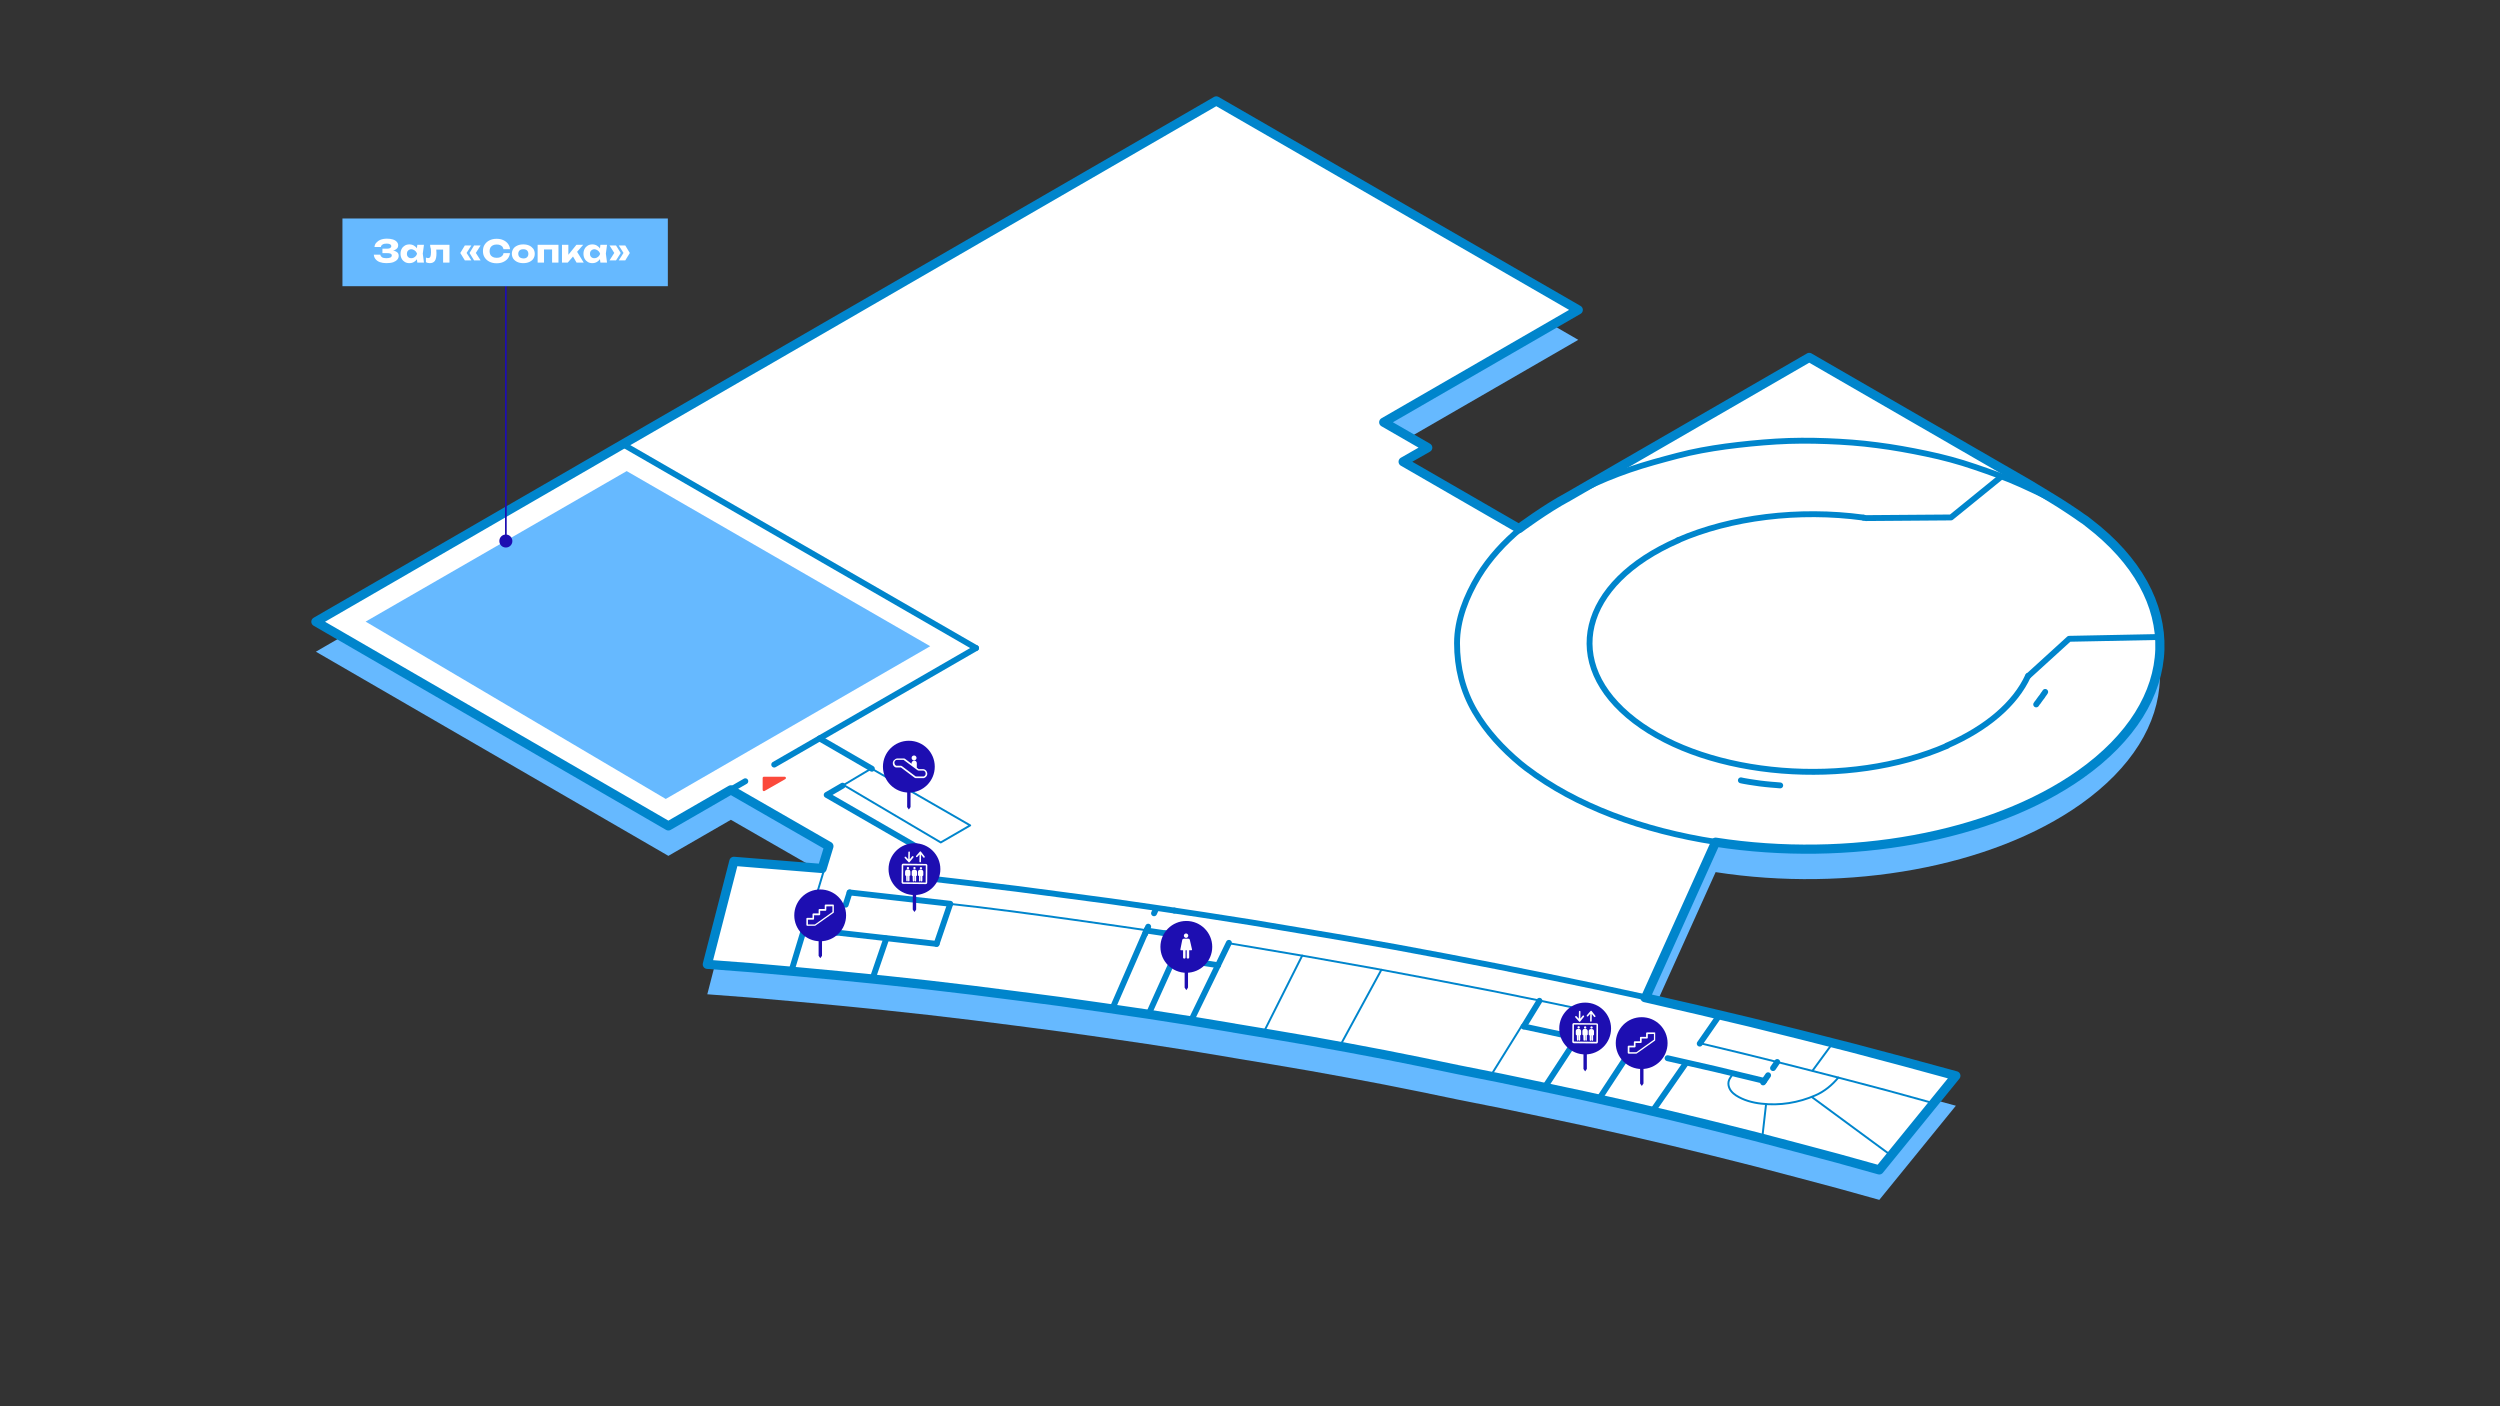 <?xml version="1.0" encoding="utf-8"?>
<!-- Generator: Adobe Illustrator 26.0.3, SVG Export Plug-In . SVG Version: 6.00 Build 0)  -->
<svg version="1.1" id="Слой_1" xmlns="http://www.w3.org/2000/svg" xmlns:xlink="http://www.w3.org/1999/xlink" x="0px" y="0px"
	 viewBox="0 0 1920 1080" style="enable-background:new 0 0 1920 1080;" xml:space="preserve">
<rect x="0" y="0" width="1920" height="1080" fill="#333333" stroke="none"/>
<style type="text/css">
	.st0{fill:#66B9FF;}
	.st1{fill:#FFFFFF;}
	.st2{fill:none;stroke:#000000;stroke-width:2.664;stroke-linecap:round;stroke-linejoin:round;stroke-miterlimit:10;}
	.st3{fill:none;stroke:#0085CC;stroke-width:4.527;stroke-linecap:round;stroke-linejoin:round;stroke-miterlimit:10;}
	.st4{fill:none;stroke:#0085CC;stroke-width:1.509;stroke-linecap:round;stroke-linejoin:round;stroke-miterlimit:10;}
	.st5{fill:none;stroke:#0085CC;stroke-width:7.042;stroke-linecap:round;stroke-linejoin:round;stroke-miterlimit:10;}
	.st6{fill:#FB493B;stroke:#FB493B;stroke-width:1.97;stroke-linecap:round;stroke-linejoin:round;stroke-miterlimit:10;}
	.st7{fill:#1D0EB1;}
	.st8{fill:none;stroke:#1D0EB1;stroke-width:1.325;stroke-linecap:round;stroke-linejoin:round;}
	.st9{fill:none;}
	.st10{enable-background:new    ;}
</style>
<g>
	<g>
		<path class="st0" d="M934.1,100.5l278,160.5l-149.4,86.3l33.8,19.5l-18.9,10.8l89,51.4c0,0,20.5-15.3,37.8-24.5l185.1-107
			l168.9,97.6c3.6,2.1,7.1,4.2,10.6,6.4c5.8,3.6,11.8,7.1,17.5,10.9c3,2,6,3.9,9,6c1.5,1,2.9,2.2,4.4,3.1c0.8,0.5,1.6,1,2.3,1.6
			l1.9,1.5c75.2,57.5,72.7,137.2-6.3,193.1c-68.4,48.4-178.6,67.9-280.2,52.1l0,0l-53.7,119.1l-0.6,0.3l40.4,9.3l40.1,9.5l39.9,9.9
			l39.6,10.1l39.5,10.5l39.3,10.7l-58.8,72.3l-31.6-8.8l-31.9-8.5l-31.9-8.4l-32.2-8.1l-32.3-7.9l-32.6-7.6l-32.6-7.3l-32.9-7
			l-32.9-6.9l-33.2-6.6l-27.9-5.8l-28-5.6l-28-5.3l-29.3-5.3l-29.3-5l-29.4-4.9h0.3l-33.1-5.5l-33.4-5.2l-33.4-4.9l-33.4-4.7
			l-33.7-4.4l-33.7-4.3l-33.7-4l-34-3.7l-33.8-3.4l-34.1-3.2l-34-3l-34.1-2.6l20.4-79.1l67.8,5.5l5.2-17.1l-75.3-43.3l-48,27.7
			L242.6,500.5L934.1,100.5z"/>
		<g>
			<path class="st1" d="M935.1,77.5l278,160.5l-149.4,86.3l33.8,19.5l-18.9,10.8l89,51.4c0,0,20.5-15.3,37.8-24.5l185.1-107
				l168.9,97.6c3.6,2.1,7.1,4.2,10.6,6.4c5.8,3.6,11.8,7.1,17.5,10.9c3,2,6,3.9,9,6c1.5,1,2.9,2.2,4.4,3.1c0.8,0.5,1.6,1,2.3,1.6
				l1.9,1.5c75.2,57.5,72.7,137.2-6.3,193.1c-68.4,48.4-178.6,67.9-280.2,52.1l0,0l-53.7,119.1l-0.6,0.3l40.4,9.3l40.1,9.5l39.9,9.9
				l39.6,10.1l39.5,10.5l39.3,10.7l-58.8,72.3l-31.6-8.8l-31.9-8.5l-31.9-8.4l-32.2-8.1l-32.3-7.9l-32.6-7.6l-32.6-7.3l-32.9-7
				l-32.9-6.9l-33.2-6.6l-27.9-5.8l-28-5.6l-28-5.3l-29.3-5.3l-29.3-5l-29.4-4.9h0.3l-33.1-5.5l-33.4-5.2l-33.4-4.9l-33.4-4.7
				l-33.7-4.4l-33.7-4.3l-33.7-4l-34-3.7l-33.8-3.4l-34.1-3.2l-34-3l-34.1-2.6l20.4-79.1l67.8,5.5l5.2-17.1l-75.3-43.3l-48,27.7
				L243.7,477.5L935.1,77.5z"/>
			<polyline class="st2" points="1658.6,489.1 1658.8,489.2 1658.6,489.1 			"/>
			<polyline class="st3" points="1337,599.3 1338.4,599.6 1340,599.9 1343.5,600.5 1347.5,601.1 1351.6,601.7 1355.9,602.2 
				1360,602.6 1363.8,602.9 1367.2,603.2 			"/>
			<polyline class="st3" points="1563.8,541 1564.1,540.6 1564.4,540.1 1565.3,539 1566.2,537.7 1567.3,536.2 1568.4,534.8 
				1569.3,533.4 1570.2,532.2 1570.5,531.7 1570.7,531.4 			"/>
			<polyline class="st4" points="1225.7,777.5 1189,769.8 1145.8,761 1102.4,752.6 1058.9,744.4 1003.9,734.6 943.7,724.4 			"/>
			<polyline class="st3" points="901.9,699.3 889.1,697.4 853.1,692.2 817,687.4 780.7,682.6 744.3,678.2 708,674 			"/>
			<polyline class="st3" points="1265,766.2 1226.6,757.9 1188.1,749.9 1149.3,742.1 1110.5,734.6 1071.4,727.3 1032.3,720.4 
				996.7,714.4 960.9,708.4 925.1,702.8 901.9,699.3 			"/>
			<path class="st4" d="M1331.2,824.4c-2,2.7-4.3,5.3-3.7,9c0.6,3.5,2.9,6,5.8,7.9c5.7,3.7,12.8,5.6,19.4,6.3
				c14.1,1.7,28.6-0.7,41.6-6.4c6.9-3,12.8-7.9,17.5-13.6"/>
			<polyline class="st3" points="1354.8,830.1 1317.9,821.2 1280.7,812.7 			"/>
			<line class="st4" x1="1392" y1="822.3" x2="1407.7" y2="800.9"/>
			<line class="st4" x1="1356.3" y1="848.3" x2="1353.4" y2="874"/>
			<line class="st4" x1="1391.6" y1="842.6" x2="1452.4" y2="887.4"/>
			<polyline class="st3" points="1222.3,799.4 1211.1,797.1 1170.2,788.3 			"/>
			<line class="st3" x1="1294.9" y1="816.3" x2="1269.3" y2="853.1"/>
			<line class="st3" x1="1320.8" y1="779.3" x2="1305.4" y2="801.5"/>
			<line class="st3" x1="1252.8" y1="806.3" x2="1228.3" y2="843.6"/>
			<polyline class="st3" points="1536.8,366.2 1498.4,397.4 1433,397.9 1431.2,397.6 			"/>
			<path class="st3" d="M1431,397.5c-49.5-6.7-101.7-0.3-142.3,17.4"/>
			<path class="st3" d="M1288.8,415c-75.5,32.9-90.4,94.9-33.4,138.5s164.4,52.2,239.9,19.3"/>
			<path class="st3" d="M1495.3,572.6c30.6-13.3,52.6-32.2,62.3-53.6"/>
			<polyline class="st3" points="1557.7,519.2 1589.1,490.6 1658.8,489.2 			"/>
			<path class="st3" d="M1216.7,375.2c11.2-5.6,22.8-10.3,34.6-14.4c12.2-4.2,24.6-7.5,37.1-10.8c12-3.2,24.6-5.4,36.9-7.1
				c12.9-1.7,25.8-3,38.8-3.8s26.1-0.8,39.2-0.3c12.8,0.5,25.5,1.4,38.2,3.1c12.7,1.6,25.2,3.9,37.7,6.5c12.6,2.6,25.3,6,37.5,10.2
				c12,4.1,24.1,8.3,35.7,13.6c11.3,5.2,22.8,10.4,33.4,17c2.8,1.7,5.5,3.4,8.3,5.2"/>
			<polygon class="st4" points="669.2,590.2 745.1,633.9 722.5,647 647.9,602.9 			"/>
			<polyline class="st3" points="607.9,745.4 617.6,713.4 624.5,714 			"/>
			<line class="st3" x1="719.3" y1="724.9" x2="634.6" y2="715.3"/>
			<path class="st4" d="M729.1,694.2l2.4,0.2c48.5,5.1,147.4,19.8,147.4,19.8l1.7,0.2"/>
			<polyline class="st3" points="894.9,716.8 909.2,718.9 882.3,778.5 			"/>
			<polyline class="st3" points="880.6,714.5 882.9,715 894.9,716.8 			"/>
			<line class="st3" x1="854.4" y1="774.4" x2="880.7" y2="714"/>
			<line class="st3" x1="886.3" y1="701.4" x2="887.9" y2="697.9"/>
			<line class="st3" x1="879.5" y1="717.1" x2="881.8" y2="711.7"/>
			<line class="st4" x1="619.3" y1="713.3" x2="634.1" y2="664"/>
			<line class="st3" x1="719.3" y1="724.9" x2="729.5" y2="695"/>
			<line class="st3" x1="749.6" y1="497.7" x2="594.6" y2="587.2"/>
			<line class="st3" x1="572.4" y1="600" x2="561.5" y2="606.3"/>
			<line class="st3" x1="943.8" y1="724.1" x2="915.2" y2="782.9"/>
			<line class="st3" x1="670.5" y1="750.5" x2="680.7" y2="720.8"/>
			<line class="st3" x1="749.6" y1="497.7" x2="478.6" y2="341.3"/>
			<polyline class="st3" points="647.1,603.4 634.9,610.5 713.4,655.8 708,674 			"/>
			<line class="st3" x1="669.6" y1="590.4" x2="629.4" y2="567.1"/>
			<line class="st3" x1="935.5" y1="741.3" x2="923.9" y2="739.5"/>
			<line class="st3" x1="901.9" y1="736.3" x2="911.2" y2="737.7"/>
			<polyline class="st3" points="1186.7,834.5 1224.2,777.2 1186.7,834.5 			"/>
			<line class="st4" x1="1168.7" y1="787.8" x2="1145.1" y2="825.8"/>
			<line class="st4" x1="1060.9" y1="744.8" x2="1029.8" y2="802"/>
			<polyline class="st4" points="1485,847.3 1449.5,837.5 1413.8,828.1 1378,818.9 1341.9,809.9 1305.7,801.2 			"/>
			<line class="st3" x1="1357.9" y1="825.8" x2="1354.1" y2="831.3"/>
			<line class="st3" x1="1364.9" y1="815.6" x2="1361.7" y2="820.3"/>
			<path class="st3" d="M1167.8,406c-12.5,10.4-23.9,22.7-32.3,36.5c-9.3,15.4-16.5,33.3-16.5,51.5c0,18.6,4.3,36.3,13.7,52.4
				c9.1,15.5,21.4,28.7,35.1,40.1c1.6,1.3,3.2,2.5,4.8,3.8l-0.2-0.2c37.7,28.8,89.3,47.9,145.3,56.5"/>
			<path class="st5" d="M934.1,77.5l278,160.5l-149.4,86.3l33.8,19.5l-18.9,10.8l89,51.4c0,0,20.5-15.3,37.8-24.5l185.1-107
				l168.9,97.6c3.6,2.1,7.1,4.2,10.6,6.4c5.8,3.6,11.8,7.1,17.5,10.9c3,2,6,3.9,9,6c1.5,1,2.9,2.2,4.4,3.1c0.8,0.5,1.6,1,2.3,1.6
				l1.9,1.5c75.2,57.5,72.7,137.2-6.3,193.1c-68.4,48.4-178.6,67.9-280.2,52.1l0,0l-53.7,119.1l-0.6,0.3l40.4,9.3l40.1,9.5l39.9,9.9
				l39.6,10.1l39.5,10.5l39.3,10.7l-58.8,72.3l-31.6-8.8l-31.9-8.5l-31.9-8.4l-32.2-8.1l-32.3-7.9l-32.6-7.6l-32.6-7.3l-32.9-7
				l-32.9-6.9l-33.2-6.6l-27.9-5.8l-28-5.6l-28-5.3l-29.3-5.3l-29.3-5l-29.4-4.9h0.3l-33.1-5.5l-33.4-5.2l-33.4-4.9l-33.4-4.7
				l-33.7-4.4l-33.7-4.3l-33.7-4l-34-3.7l-33.8-3.4l-34.1-3.2l-34-3l-34.1-2.6l20.4-79.1l67.8,5.5l5.2-17.1l-75.3-43.3l-48,27.7
				L242.6,477.5L934.1,77.5z"/>
			<line class="st3" x1="1182.3" y1="768.6" x2="1170.2" y2="788.3"/>
			<line class="st3" x1="729.8" y1="694.1" x2="652.5" y2="685.4"/>
			<line class="st3" x1="645.8" y1="706.6" x2="642.8" y2="716.2"/>
			<line class="st3" x1="652.5" y1="685.4" x2="649.5" y2="694.8"/>
			<line class="st4" x1="1000.1" y1="733.9" x2="971" y2="791.8"/>
			<g>
				<polygon class="st6" points="602.6,597.5 586.7,597.5 586.7,606.6 				"/>
			</g>
		</g>
		<polygon class="st0" points="280.8,477.4 481.3,361.8 714.4,496.3 511.3,613.6 		"/>
	</g>
	<g>
		<g>
			<circle class="st7" cx="698" cy="588.8" r="19.9"/>
		</g>
		<g>
			<path class="st7" d="M698,606.5c0,0,0.2,0.2,0.5,0.7c0.1,0.2,0.3,0.5,0.5,0.7c0.1,0.1,0.2,0.3,0.3,0.5s0,0.3,0,0.5
				c0,1.4,0,3.3,0,5.2s0,3.8,0,5.2c0,0.1,0,0.2,0,0.3s0,0.2,0,0.2c-0.1,0.2-0.2,0.3-0.3,0.5c-0.2,0.3-0.3,0.5-0.5,0.7
				c-0.3,0.4-0.5,0.7-0.5,0.7s-0.2-0.2-0.5-0.7c-0.1-0.2-0.3-0.5-0.5-0.7c-0.1-0.1-0.2-0.3-0.3-0.5c-0.1-0.1-0.1-0.2,0-0.2
				c0-0.1,0-0.2,0-0.3c0-1.4,0-3.3,0-5.2s0-3.8,0-5.2c0-0.2-0.1-0.3,0-0.5s0.2-0.3,0.3-0.5c0.2-0.3,0.3-0.5,0.5-0.7
				C697.8,606.8,698,606.5,698,606.5z"/>
		</g>
		<g>
			<path class="st1" d="M685.7,586.7c0.1,0.5,0.4,1.7,1.6,2.4c0.3,0.2,0.6,0.3,0.9,0.3c0.1,0,0.2,0,0.3,0h3.3c0.1,0,0.1,0,0.2,0.1
				l10.4,7.8c0.3,0.2,0.6,0.3,0.9,0.3h6c0.2,0,0.4,0,0.5-0.1c0.5-0.2,1.4-0.7,2-1.8c0.2-0.4,0.7-1.6,0-3c-0.6-1.3-1.7-1.8-2.2-1.9
				c-0.1,0-0.3-0.1-0.4-0.1h-3.6c-0.1,0-0.1,0-0.2-0.1l-1.3-1v-3.5c0-0.2-0.1-1-0.7-1.5c-0.1-0.1-0.8-0.7-1.8-0.4
				c-0.6,0.2-1.1,0.6-1.4,1.3c-0.1,0.1-0.1,0.3-0.1,0.4v0.1v0.6l-5-3.8c-0.3-0.2-0.6-0.3-0.9-0.3h-5.3c-0.2,0-0.3,0-0.4,0.1
				c-0.4,0.1-1.1,0.4-1.6,1C686.5,583.7,685.4,585,685.7,586.7z M687.4,584.3c0.4-0.4,0.8-0.6,1.1-0.7h0.1h5.3c0.1,0,0.1,0,0.2,0.1
				l10.5,7.8c0.3,0.2,0.6,0.3,0.9,0.3h3.6h0.1c0.3,0.1,1.1,0.4,1.5,1.3c0.4,1,0.1,1.9,0,2c-0.4,0.8-1,1.1-1.3,1.2h-0.1h-6
				c-0.1,0-0.1,0-0.2-0.1l-10.4-7.8c-0.3-0.2-0.6-0.3-0.9-0.3h-3.3l0,0c-0.2,0-0.4-0.1-0.5-0.2c-0.7-0.4-0.9-1.2-1-1.6
				C686.6,585.3,687.4,584.4,687.4,584.3z"/>
			<path class="st1" d="M702,584c-1.1,0-1.9-0.9-1.9-1.9c0-1.1,0.9-1.9,1.9-1.9c1.1,0,1.9,0.9,1.9,1.9S703,584,702,584z"/>
		</g>
	</g>
	<g>
		<g>
			<line class="st8" x1="388.5" y1="415.5" x2="388.5" y2="213.1"/>
			<g>
				<path class="st7" d="M393.5,415.5c0,2.8-2.2,5-5,5s-5-2.2-5-5s2.2-5,5-5C391.2,410.5,393.5,412.8,393.5,415.5z"/>
			</g>
		</g>
	</g>
	<g>
		<g>
			<circle class="st7" cx="629.9" cy="703" r="19.9"/>
		</g>
		<path class="st1" d="M639.9,694.7H634c-0.3,0-0.6,0.3-0.6,0.6v2.8h-4.1c-0.3,0-0.6,0.3-0.6,0.6v2.8h-4.1c-0.3,0-0.6,0.3-0.6,0.6
			v2.8h-4.1c-0.3,0-0.6,0.3-0.6,0.6v4.9c0,0.3,0.3,0.6,0.6,0.6h6c0.1,0,0.2,0,0.3-0.1l13.9-9.8c0.2-0.1,0.3-0.3,0.3-0.6v-5.4
			C640.4,695,640.2,694.7,639.9,694.7z M639.3,696v4.4l-13.5,9.6h-5.3v-3.7h4.1c0.3,0,0.6-0.3,0.6-0.6v-2.8h4.1
			c0.3,0,0.6-0.3,0.6-0.6v-2.8h4.1c0.3,0,0.6-0.3,0.6-0.6v-2.8L639.3,696z"/>
		<g>
			<path class="st7" d="M629.9,720.7c0,0,0.2,0.2,0.6,0.7c0.2,0.2,0.4,0.5,0.5,0.7c0.1,0.1,0.2,0.3,0.3,0.5c0.1,0.1,0.1,0.2,0,0.2
				c0,0.1,0,0.2,0,0.3c0,1.4,0,3.3,0,5.2s0,3.8,0,5.2c0,0.1,0,0.2,0,0.3s0,0.2,0,0.2c-0.1,0.2-0.2,0.3-0.3,0.5
				c-0.2,0.3-0.4,0.5-0.5,0.7c-0.3,0.4-0.5,0.7-0.5,0.7s-0.2-0.2-0.5-0.7c-0.2-0.2-0.4-0.5-0.5-0.7c-0.1-0.1-0.2-0.3-0.3-0.5
				c-0.1-0.1-0.1-0.2,0-0.2c0-0.1,0-0.2,0-0.3c0-1.4,0-3.3,0-5.2s0-3.8,0-5.2c0-0.1,0-0.2,0-0.3s0-0.2,0-0.2
				c0.1-0.2,0.2-0.3,0.3-0.5c0.2-0.3,0.4-0.5,0.5-0.7C629.7,720.9,629.9,720.7,629.9,720.7z"/>
		</g>
	</g>
	<g>
		<g>
			<circle class="st7" cx="702.3" cy="667.5" r="19.9"/>
		</g>
		<g>
			<path class="st7" d="M702.3,685.2c0,0,0.2,0.2,0.5,0.7c0.1,0.2,0.3,0.5,0.5,0.7c0.1,0.1,0.2,0.3,0.3,0.5s0,0.3,0,0.5
				c0,1.4,0,3.3,0,5.2s0,3.8,0,5.2c0,0.1,0,0.2,0,0.3s0,0.2,0,0.2c-0.1,0.2-0.2,0.3-0.3,0.5c-0.2,0.3-0.3,0.5-0.5,0.7
				c-0.3,0.4-0.5,0.7-0.5,0.7s-0.2-0.2-0.5-0.7c-0.1-0.2-0.3-0.5-0.5-0.7c-0.1-0.1-0.2-0.3-0.3-0.5c-0.1-0.1-0.1-0.2,0-0.2
				c0-0.1,0-0.2,0-0.3c0-1.4,0-3.3,0-5.2s0-3.8,0-5.2c0-0.2-0.1-0.3,0-0.5s0.2-0.3,0.3-0.5c0.2-0.3,0.3-0.5,0.5-0.7
				C702.1,685.5,702.3,685.2,702.3,685.2z"/>
		</g>
		<g>
			<path class="st1" d="M711,663.5l-17.3-0.2c-0.7,0-1.2,0.5-1.2,1.2l-0.1,13.1c0,0.7,0.5,1.2,1.2,1.2l17.3,0.2
				c0.7,0,1.2-0.5,1.2-1.2l0.1-13.1C712.3,664.1,711.7,663.5,711,663.5z M693.7,664.6C693.7,664.6,693.7,664.5,693.7,664.6l17.3,0.1
				l0,0l-0.1,13.1l0,0l-17.3-0.2l0,0L693.7,664.6z"/>
			<path class="st1" d="M697.7,662.1C697.7,662.1,697.8,662.1,697.7,662.1L697.7,662.1c0.1,0.1,0.2,0.2,0.2,0.2l0,0l0,0
				c0.1,0,0.1,0,0.2,0l0,0l0,0l0,0l0,0c0.1,0,0.1,0,0.2,0l0,0c0.1,0,0.1-0.1,0.2-0.1l0,0c0,0,0,0,0.1-0.1l0,0l2.9-3.6
				c0.1-0.1,0.2-0.3,0.1-0.5c0-0.2-0.1-0.3-0.2-0.4c-0.3-0.2-0.7-0.2-0.9,0.1l-1.8,2.2l0.1-5.4c0-0.3-0.3-0.6-0.6-0.6
				s-0.6,0.3-0.6,0.6l-0.1,5.5l-1.7-1.9c-0.1-0.1-0.3-0.2-0.4-0.2c-0.2,0-0.3,0-0.5,0.1c-0.1,0.1-0.2,0.3-0.2,0.4s0,0.3,0.1,0.5
				L697.7,662.1z"/>
			<path class="st1" d="M704,658.3c0.2,0,0.4-0.1,0.5-0.2l1.7-1.9l-0.1,5.5c0,0.3,0.3,0.6,0.6,0.6s0.6-0.3,0.6-0.6l0.1-5.4l1.7,2.2
				c0.2,0.3,0.6,0.3,0.9,0.1c0.3-0.2,0.3-0.6,0.1-0.9l-2.8-3.6l0,0c0,0,0-0.1-0.1-0.1l0,0l0,0c0,0-0.1-0.1-0.2-0.1l0,0
				c-0.1,0-0.1,0-0.2,0l0,0c-0.1,0-0.1,0-0.2,0l0,0l0,0c-0.1,0-0.1,0-0.1,0.1l0,0l-0.1,0.1l-2.8,3.2c-0.2,0.3-0.2,0.7,0.1,0.9
				C703.7,658.3,703.9,658.3,704,658.3z"/>
			<path class="st1" d="M697.3,667.6c0.5,0,0.9-0.4,0.9-0.9s-0.4-0.9-0.9-0.9s-0.9,0.4-0.9,0.9C696.4,667.2,696.8,667.6,697.3,667.6
				z"/>
			<path class="st1" d="M707.3,667.7c0.5,0,0.9-0.4,0.9-0.9s-0.4-0.9-0.9-0.9s-0.9,0.4-0.9,0.9C706.4,667.3,706.8,667.7,707.3,667.7
				z"/>
			<path class="st1" d="M702.3,667.6c0.5,0,0.9-0.4,0.9-0.9s-0.4-0.9-0.9-0.9s-0.9,0.4-0.9,0.9C701.5,667.2,701.9,667.6,702.3,667.6
				z"/>
			<path class="st1" d="M695.9,672.7L695.9,672.7l0.1,3.6c0,0.3,0.3,0.6,0.6,0.6c0.2,0,0.3,0,0.4-0.2c0.1-0.1,0.2-0.3,0.2-0.5v-3.5
				h0.2v3.6c0,0.3,0.2,0.6,0.5,0.6l0,0c0.2,0,0.3,0,0.4-0.2c0.1-0.1,0.2-0.3,0.2-0.5v-3.5l0,0c0.4,0,0.6-0.3,0.7-0.6v-2.6
				c0-0.9-0.7-1.7-1.7-1.7h-0.7c-0.9,0-1.7,0.7-1.7,1.7v2.6C695.3,672.4,695.6,672.7,695.9,672.7z"/>
			<path class="st1" d="M700.9,672.8L700.9,672.8l0.1,3.6c0,0.3,0.3,0.6,0.6,0.6c0.2,0,0.3,0,0.4-0.2c0.1-0.1,0.2-0.3,0.2-0.5v-3.5
				h0.2v3.6c0,0.3,0.3,0.6,0.6,0.6c0.2,0,0.3,0,0.4-0.2c0.1-0.1,0.2-0.3,0.2-0.5v-3.5l0,0c0.4,0,0.6-0.3,0.7-0.6v-2.6
				c0-0.9-0.7-1.7-1.7-1.7h-0.7c-0.9,0-1.7,0.7-1.7,1.7v2.6C700.3,672.5,700.6,672.8,700.9,672.8z"/>
			<path class="st1" d="M705.8,672.8L705.8,672.8v3.6c0,0.3,0.3,0.6,0.6,0.6c0.2,0,0.3,0,0.4-0.2c0.1-0.1,0.2-0.3,0.2-0.5v-3.5h0.2
				v3.6c0,0.3,0.3,0.6,0.6,0.6c0.2,0,0.3,0,0.4-0.2c0.1-0.1,0.2-0.3,0.2-0.5v-3.5l0,0c0.4,0,0.6-0.3,0.7-0.6v-2.6
				c0-0.9-0.7-1.7-1.7-1.7h-0.7c-0.9,0-1.7,0.7-1.7,1.7v2.6C705.2,672.5,705.5,672.8,705.8,672.8z"/>
		</g>
	</g>
	<g>
		<g>
			<circle class="st7" cx="1260.8" cy="801.1" r="19.9"/>
		</g>
		<path class="st1" d="M1270.7,792.9h-5.9c-0.3,0-0.6,0.3-0.6,0.6v2.8h-4.1c-0.3,0-0.6,0.3-0.6,0.6v2.8h-4.1c-0.3,0-0.6,0.3-0.6,0.6
			v2.8h-4.1c-0.3,0-0.6,0.3-0.6,0.6v4.9c0,0.3,0.3,0.6,0.6,0.6h6c0.1,0,0.2,0,0.3-0.1l13.9-9.8c0.2-0.1,0.3-0.3,0.3-0.6v-5.4
			C1271.3,793.1,1271.1,792.9,1270.7,792.9z M1270.2,794.1v4.4l-13.5,9.6h-5.3v-3.7h4.1c0.3,0,0.6-0.3,0.6-0.6V801h4.1
			c0.3,0,0.6-0.3,0.6-0.6v-2.8h4.1c0.3,0,0.6-0.3,0.6-0.6v-2.8L1270.2,794.1z"/>
		<g>
			<path class="st7" d="M1260.8,818.8c0,0,0.2,0.2,0.6,0.7c0.2,0.2,0.4,0.5,0.5,0.7c0.1,0.1,0.2,0.3,0.3,0.5c0.1,0.1,0.1,0.2,0,0.2
				c0,0.1,0,0.2,0,0.3c0,1.4,0,3.3,0,5.2s0,3.8,0,5.2c0,0.1,0,0.2,0,0.3s0,0.2,0,0.2c-0.1,0.2-0.2,0.3-0.3,0.5
				c-0.2,0.3-0.4,0.5-0.5,0.7c-0.3,0.4-0.5,0.7-0.5,0.7s-0.2-0.2-0.5-0.7c-0.2-0.2-0.4-0.5-0.5-0.7c-0.1-0.1-0.2-0.3-0.3-0.5
				c-0.1-0.1-0.1-0.2,0-0.2c0-0.1,0-0.2,0-0.3c0-1.4,0-3.3,0-5.2s0-3.8,0-5.2c0-0.1,0-0.2,0-0.3s0-0.2,0-0.2
				c0.1-0.2,0.2-0.3,0.3-0.5c0.2-0.3,0.4-0.5,0.5-0.7C1260.6,819,1260.8,818.8,1260.8,818.8z"/>
		</g>
	</g>
	<g>
		<g>
			<circle class="st7" cx="1217.4" cy="789.9" r="19.9"/>
		</g>
		<g>
			<path class="st7" d="M1217.4,807.6c0,0,0.2,0.2,0.5,0.7c0.1,0.2,0.3,0.5,0.5,0.7c0.1,0.1,0.2,0.3,0.3,0.5c0.1,0.2,0,0.3,0,0.5
				c0,1.4,0,3.3,0,5.2s0,3.8,0,5.2c0,0.1,0,0.2,0,0.3s0,0.2,0,0.2c-0.1,0.2-0.2,0.3-0.3,0.5c-0.2,0.3-0.3,0.5-0.5,0.7
				c-0.3,0.4-0.5,0.7-0.5,0.7s-0.2-0.2-0.5-0.7c-0.1-0.2-0.3-0.5-0.5-0.7c-0.1-0.1-0.2-0.3-0.3-0.5c-0.1-0.1-0.1-0.2,0-0.2
				c0-0.1,0-0.2,0-0.3c0-1.4,0-3.3,0-5.2s0-3.8,0-5.2c0-0.2-0.1-0.3,0-0.5s0.2-0.3,0.3-0.5c0.2-0.3,0.3-0.5,0.5-0.7
				C1217.2,807.8,1217.4,807.6,1217.4,807.6z"/>
		</g>
		<g>
			<path class="st1" d="M1226.1,785.9l-17.3-0.2c-0.7,0-1.2,0.5-1.2,1.2l-0.1,13.1c0,0.7,0.5,1.2,1.2,1.2l17.3,0.2
				c0.7,0,1.2-0.5,1.2-1.2l0.1-13.1C1227.3,786.4,1226.8,785.9,1226.1,785.9z M1208.8,786.9L1208.8,786.9l17.3,0.1l0,0l-0.1,13.1
				l0,0l-17.3-0.2l0,0L1208.8,786.9z"/>
			<path class="st1" d="M1212.7,784.5C1212.8,784.5,1212.8,784.5,1212.7,784.5L1212.7,784.5c0.1,0.1,0.2,0.2,0.2,0.2l0,0l0,0
				c0.1,0,0.1,0,0.2,0l0,0l0,0l0,0l0,0c0.1,0,0.1,0,0.2,0l0,0c0.1,0,0.1-0.1,0.2-0.1l0,0c0,0,0,0,0.1-0.1l0,0l2.9-3.6
				c0.1-0.1,0.2-0.3,0.1-0.5c0-0.2-0.1-0.3-0.2-0.4c-0.3-0.2-0.7-0.2-0.9,0.1l-1.8,2.2l0.1-5.4c0-0.3-0.3-0.6-0.6-0.6
				s-0.6,0.3-0.6,0.6l-0.1,5.5l-1.7-1.9c-0.1-0.1-0.3-0.2-0.4-0.2c-0.2,0-0.3,0-0.5,0.1c-0.1,0.1-0.2,0.3-0.2,0.4s0,0.3,0.1,0.5
				L1212.7,784.5z"/>
			<path class="st1" d="M1219.1,780.7c0.2,0,0.4-0.1,0.5-0.2l1.7-1.9l-0.1,5.5c0,0.3,0.3,0.6,0.6,0.6c0.3,0,0.6-0.3,0.6-0.6l0.1-5.4
				l1.7,2.2c0.2,0.3,0.6,0.3,0.9,0.1s0.3-0.6,0.1-0.9l-2.8-3.6l0,0c0,0,0-0.1-0.1-0.1l0,0l0,0c0,0-0.1-0.1-0.2-0.1l0,0
				c-0.1,0-0.1,0-0.2,0l0,0c-0.1,0-0.1,0-0.2,0l0,0l0,0c-0.1,0-0.1,0-0.1,0.1l0,0l-0.1,0.1l-2.8,3.2c-0.2,0.3-0.2,0.7,0.1,0.9
				C1218.8,780.7,1218.9,780.7,1219.1,780.7z"/>
			<path class="st1" d="M1212.4,789.9c0.5,0,0.9-0.4,0.9-0.9s-0.4-0.9-0.9-0.9s-0.9,0.4-0.9,0.9S1211.9,789.9,1212.4,789.9z"/>
			<path class="st1" d="M1222.3,790c0.5,0,0.9-0.4,0.9-0.9s-0.4-0.9-0.9-0.9s-0.9,0.4-0.9,0.9S1221.8,790,1222.3,790z"/>
			<path class="st1" d="M1217.4,790c0.5,0,0.9-0.4,0.9-0.9s-0.4-0.9-0.9-0.9s-0.9,0.4-0.9,0.9S1216.9,790,1217.4,790z"/>
			<path class="st1" d="M1211,795.1L1211,795.1l0.1,3.6c0,0.3,0.3,0.6,0.6,0.6c0.2,0,0.3,0,0.4-0.2c0.1-0.1,0.2-0.3,0.2-0.5v-3.5
				h0.2v3.6c0,0.3,0.2,0.6,0.5,0.6l0,0c0.2,0,0.3,0,0.4-0.2c0.1-0.1,0.2-0.3,0.2-0.5v-3.5l0,0c0.4,0,0.6-0.3,0.7-0.6v-2.6
				c0-0.9-0.7-1.7-1.7-1.7h-0.7c-0.9,0-1.7,0.7-1.7,1.6v2.6C1210.3,794.8,1210.6,795.1,1211,795.1z"/>
			<path class="st1" d="M1216,795.1L1216,795.1l0.1,3.6c0,0.3,0.3,0.6,0.6,0.6c0.2,0,0.3,0,0.4-0.2c0.1-0.1,0.2-0.3,0.2-0.5v-3.5
				h0.2v3.6c0,0.3,0.3,0.6,0.6,0.6c0.2,0,0.3,0,0.4-0.2c0.1-0.1,0.2-0.3,0.2-0.5v-3.5l0,0c0.4,0,0.6-0.3,0.7-0.6v-2.6
				c0-0.9-0.7-1.7-1.7-1.7h-0.7c-0.9,0-1.7,0.7-1.7,1.6v2.6C1215.3,794.8,1215.6,795.1,1216,795.1z"/>
			<path class="st1" d="M1220.9,795.2L1220.9,795.2v3.6c0,0.3,0.3,0.6,0.6,0.6c0.2,0,0.3,0,0.4-0.2c0.1-0.1,0.2-0.3,0.2-0.5v-3.5
				h0.2v3.6c0,0.3,0.3,0.6,0.6,0.6c0.2,0,0.3,0,0.4-0.2c0.1-0.1,0.2-0.3,0.2-0.5v-3.5l0,0c0.4,0,0.6-0.3,0.7-0.6V792
				c0-0.9-0.7-1.7-1.7-1.7h-0.7c-0.9,0-1.7,0.7-1.7,1.6v2.6C1220.3,794.9,1220.5,795.2,1220.9,795.2z"/>
		</g>
	</g>
	<g>
		<g>
			<circle class="st7" cx="911.1" cy="727.2" r="19.9"/>
		</g>
		<g>
			<path class="st7" d="M911.1,744.1c0,0,0.2,0.3,0.5,0.7c0.2,0.2,0.3,0.5,0.5,0.8c0.1,0.2,0.2,0.3,0.3,0.5s0,0.4,0,0.5
				c0,1.5,0,3.6,0,5.6s0,4.1,0,5.6c0,0.1,0,0.2,0,0.3s0,0.2,0,0.3c-0.1,0.2-0.2,0.3-0.3,0.5c-0.2,0.3-0.4,0.6-0.5,0.8
				c-0.3,0.4-0.5,0.7-0.5,0.7s-0.2-0.3-0.5-0.7c-0.1-0.2-0.3-0.5-0.5-0.8c-0.1-0.2-0.2-0.3-0.3-0.5c-0.1-0.1-0.1-0.2,0-0.3
				c0-0.1,0-0.2,0-0.3c0-1.5,0-3.6,0-5.6s0-4.1,0-5.6c0-0.2-0.1-0.4,0-0.5c0.1-0.2,0.2-0.3,0.3-0.5c0.2-0.3,0.4-0.6,0.5-0.8
				C910.9,744.3,911.1,744.1,911.1,744.1z"/>
		</g>
		<g>
			<g>
				<path class="st1" d="M910.9,720.3c0.9,0,1.7-0.8,1.7-1.7s-0.8-1.7-1.7-1.7s-1.7,0.8-1.7,1.7S910,720.3,910.9,720.3z"/>
				<path class="st1" d="M915.5,729.3l-1.7-7.4c-0.2-0.9-0.8-1-1.4-1h-3.1c-0.8,0-1.4,0.6-1.4,1.3l-1.4,7.1c0,0.3,0.2,0.5,0.5,0.5
					h1.6v5.6c0,0.5,0.4,0.8,0.8,0.8c0,0,0,0,0.1,0c0.3,0,0.5-0.1,0.7-0.2c0.2-0.2,0.3-0.4,0.3-0.8v-5.4h0.9v5.6
					c0,0.5,0.4,0.8,0.8,0.8c0,0,0,0,0.1,0c0.3,0,0.5-0.1,0.7-0.2c0.2-0.2,0.3-0.4,0.3-0.8v-5.4h1.7
					C915.3,729.8,915.5,729.6,915.5,729.3L915.5,729.3z"/>
			</g>
		</g>
	</g>
	<rect x="263" y="167.8" class="st0" width="249.9" height="52"/>
	<rect x="274.5" y="183.2" class="st9" width="223.2" height="28.4"/>
	<g class="st10">
		<path class="st1" d="M296.7,202.1c-1.9,0-3.6-0.3-5-0.8c-1.4-0.5-2.5-1.3-3.3-2.3c-0.8-1-1.2-2.1-1.3-3.4h5c0.1,0.9,0.6,1.5,1.3,2
			c0.8,0.5,1.9,0.7,3.3,0.7c1.3,0,2.4-0.2,3.1-0.5c0.7-0.4,1.1-0.9,1.1-1.6c0-0.6-0.3-1.1-0.9-1.4c-0.6-0.3-1.6-0.4-3-0.4h-3.3V191
			h3.2c0.8,0,1.5-0.1,2-0.2c0.5-0.2,0.9-0.4,1.2-0.7c0.3-0.3,0.4-0.6,0.4-1c0-0.4-0.1-0.8-0.4-1.1c-0.3-0.3-0.7-0.5-1.3-0.7
			s-1.2-0.2-2-0.2c-1.3,0-2.3,0.2-3,0.7c-0.7,0.4-1.2,1.1-1.3,1.9h-4.9c0.1-1.2,0.5-2.3,1.3-3.2s1.8-1.7,3.2-2.3
			c1.4-0.6,3.1-0.9,5.1-0.9c1.7,0,3.2,0.2,4.5,0.6s2.3,1,3,1.8s1.1,1.6,1.1,2.7c0,0.8-0.2,1.6-0.7,2.2s-1.3,1.2-2.3,1.6
			c-1,0.4-2.4,0.6-4.1,0.6v-0.5c1.6-0.1,2.9,0,4,0.3s2,0.8,2.6,1.4c0.6,0.6,0.9,1.5,0.9,2.5c0,1.1-0.4,2.1-1.1,2.9
			c-0.7,0.8-1.8,1.5-3.1,2C300.4,201.9,298.7,202.1,296.7,202.1z"/>
		<path class="st1" d="M321.7,194.9c-0.2,1.4-0.7,2.7-1.3,3.8s-1.5,1.9-2.5,2.5c-1,0.6-2.2,0.9-3.5,0.9c-1.3,0-2.5-0.3-3.5-0.9
			c-1-0.6-1.8-1.4-2.4-2.5c-0.6-1.1-0.9-2.4-0.9-3.8c0-1.5,0.3-2.7,0.9-3.8c0.6-1.1,1.4-1.9,2.4-2.5c1-0.6,2.2-0.9,3.5-0.9
			c1.3,0,2.5,0.3,3.5,0.9c1,0.6,1.9,1.4,2.5,2.5S321.4,193.4,321.7,194.9z M312.5,194.9c0,0.7,0.1,1.3,0.4,1.8
			c0.3,0.5,0.7,0.9,1.2,1.2s1.1,0.4,1.7,0.4c0.7,0,1.3-0.1,1.9-0.4s1.1-0.7,1.6-1.2c0.4-0.5,0.8-1.1,1-1.8c-0.2-0.7-0.6-1.3-1-1.8
			c-0.4-0.5-1-0.9-1.6-1.2c-0.6-0.3-1.2-0.5-1.9-0.5c-0.6,0-1.2,0.2-1.7,0.5c-0.5,0.3-0.9,0.7-1.2,1.2
			C312.7,193.6,312.5,194.2,312.5,194.9z M320.5,201.7l-0.6-4.9l0.6-1.9l-0.6-1.9l0.6-5h5.1l-0.9,6.8l0.9,6.9H320.5z"/>
		<path class="st1" d="M330.3,188h14.9v13.7h-4.9v-12.3l2.3,2.3h-9.8l2.1-1.9c0.1,0.9,0.2,1.8,0.2,2.6c0,0.8,0.1,1.5,0.1,2.1
			c0,2.7-0.4,4.6-1.2,5.8c-0.8,1.2-2.2,1.8-4,1.8c-0.5,0-1.1-0.1-1.5-0.2c-0.5-0.1-1-0.3-1.4-0.6v-3.5c0.3,0.1,0.6,0.2,0.9,0.3
			c0.3,0.1,0.5,0.1,0.8,0.1c0.8,0,1.3-0.3,1.7-1c0.3-0.7,0.5-1.8,0.5-3.4c0-0.8,0-1.6-0.1-2.6C330.5,190.2,330.4,189.2,330.3,188z"
			/>
		<path class="st1" d="M357,188.5h5l-4,6.3v-1.1l4,6.3h-5l-3.5-5.7L357,188.5z M364.1,188.5h5l-4,6.3v-1.1l4,6.3h-5l-3.5-5.7
			L364.1,188.5z"/>
		<path class="st1" d="M391.7,194.2c-0.2,1.6-0.7,3-1.6,4.2c-0.9,1.2-2.1,2.1-3.6,2.8c-1.5,0.7-3.2,1-5.1,1c-2.1,0-3.9-0.4-5.5-1.2
			s-2.8-1.9-3.7-3.3c-0.9-1.4-1.3-3-1.3-4.9s0.4-3.5,1.3-4.9s2.1-2.5,3.7-3.3s3.4-1.2,5.5-1.2c1.9,0,3.6,0.3,5.1,1
			c1.5,0.7,2.7,1.6,3.6,2.8c0.9,1.2,1.5,2.6,1.6,4.2h-5c-0.2-0.8-0.5-1.4-0.9-2c-0.5-0.5-1.1-0.9-1.8-1.2s-1.6-0.4-2.6-0.4
			c-1.1,0-2.1,0.2-2.9,0.6c-0.8,0.4-1.4,1-1.9,1.8c-0.4,0.8-0.6,1.7-0.6,2.7s0.2,2,0.6,2.7c0.4,0.8,1.1,1.3,1.9,1.8
			c0.8,0.4,1.8,0.6,2.9,0.6c1,0,1.8-0.1,2.6-0.4c0.7-0.3,1.3-0.7,1.8-1.2c0.5-0.5,0.8-1.2,0.9-2H391.7z"/>
		<path class="st1" d="M401.9,202.1c-1.8,0-3.3-0.3-4.6-0.9c-1.3-0.6-2.3-1.4-3.1-2.5c-0.7-1.1-1.1-2.4-1.1-3.8
			c0-1.5,0.4-2.7,1.1-3.8c0.7-1.1,1.8-1.9,3.1-2.5c1.3-0.6,2.8-0.9,4.6-0.9c1.7,0,3.3,0.3,4.6,0.9c1.3,0.6,2.3,1.5,3.1,2.5
			c0.7,1.1,1.1,2.4,1.1,3.8c0,1.4-0.4,2.7-1.1,3.8s-1.8,1.9-3.1,2.5C405.2,201.8,403.6,202.1,401.9,202.1z M401.9,198.5
			c0.8,0,1.5-0.1,2.1-0.4c0.6-0.3,1-0.7,1.3-1.2c0.3-0.5,0.5-1.2,0.5-1.9c0-0.8-0.2-1.4-0.5-2c-0.3-0.5-0.7-0.9-1.3-1.2
			c-0.6-0.3-1.3-0.4-2.1-0.4c-0.8,0-1.5,0.1-2.1,0.4s-1,0.7-1.3,1.2c-0.3,0.5-0.5,1.2-0.5,1.9c0,0.8,0.2,1.4,0.5,1.9
			c0.3,0.5,0.7,1,1.3,1.2S401.1,198.5,401.9,198.5z"/>
		<path class="st1" d="M428.9,188v13.7H424v-12.3l2.3,2.2h-10.8l2.3-2.2v12.3h-4.9V188H428.9z"/>
		<path class="st1" d="M431.6,201.7V188h4.9v9.9l-1.4-0.5l7.6-9.4h5.2L436,201.7H431.6z M442.8,201.7l-3.9-6.7l3.7-2.6l5.7,9.3
			H442.8z"/>
		<path class="st1" d="M462.2,194.9c-0.2,1.4-0.7,2.7-1.3,3.8s-1.5,1.9-2.5,2.5c-1,0.6-2.2,0.9-3.5,0.9c-1.3,0-2.5-0.3-3.5-0.9
			c-1-0.6-1.8-1.4-2.4-2.5c-0.6-1.1-0.9-2.4-0.9-3.8c0-1.5,0.3-2.7,0.9-3.8c0.6-1.1,1.4-1.9,2.4-2.5c1-0.6,2.2-0.9,3.5-0.9
			c1.3,0,2.5,0.3,3.5,0.9c1,0.6,1.9,1.4,2.5,2.5S462,193.4,462.2,194.9z M453.1,194.9c0,0.7,0.1,1.3,0.4,1.8
			c0.3,0.5,0.7,0.9,1.2,1.2s1.1,0.4,1.7,0.4c0.7,0,1.3-0.1,1.9-0.4s1.1-0.7,1.6-1.2c0.4-0.5,0.8-1.1,1-1.8c-0.2-0.7-0.6-1.3-1-1.8
			c-0.4-0.5-1-0.9-1.6-1.2c-0.6-0.3-1.2-0.5-1.9-0.5c-0.6,0-1.2,0.2-1.7,0.5c-0.5,0.3-0.9,0.7-1.2,1.2
			C453.2,193.6,453.1,194.2,453.1,194.9z M461.1,201.7l-0.6-4.9l0.6-1.9l-0.6-1.9l0.6-5h5.1l-0.9,6.8l0.9,6.9H461.1z"/>
		<path class="st1" d="M473.1,188.5l3.6,5.8l-3.6,5.7h-5l4-6.3v1.1l-4-6.3H473.1z M480.2,188.5l3.5,5.8l-3.5,5.7h-5l4-6.3v1.1
			l-4-6.3H480.2z"/>
	</g>
</g>
</svg>
